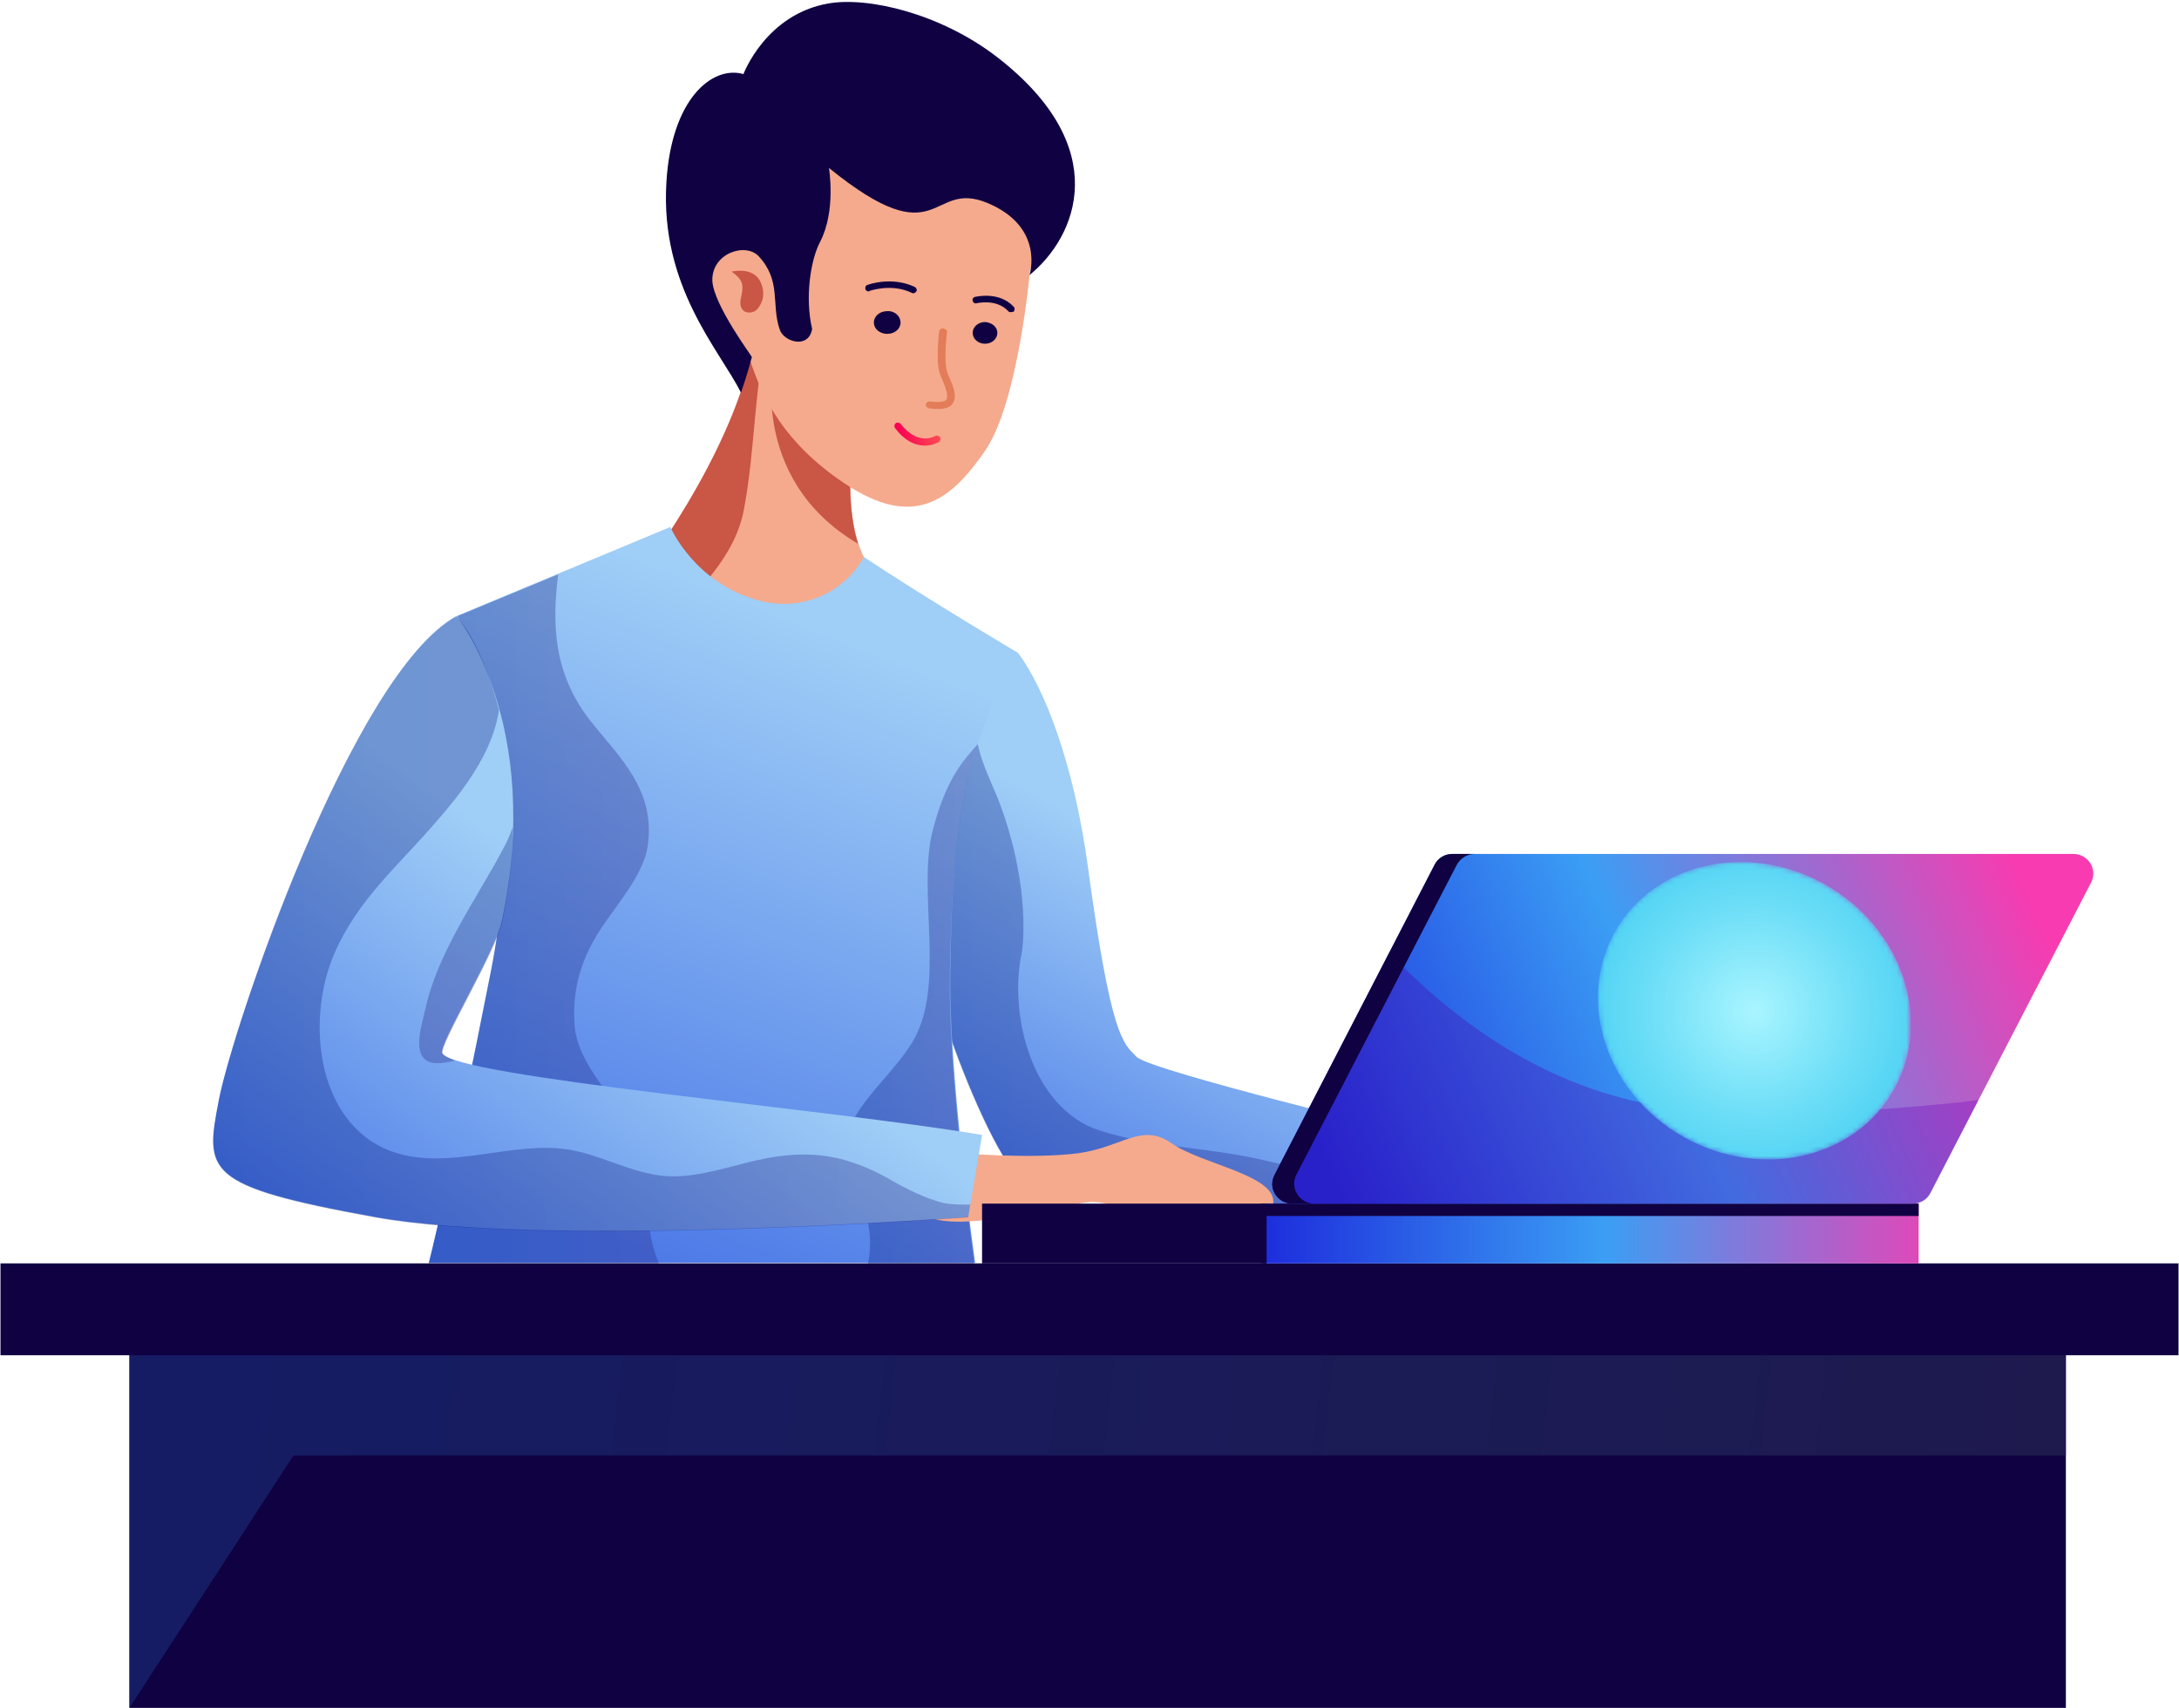 <?xml version="1.0" encoding="utf-8"?>
<!-- Generator: Adobe Illustrator 24.0.2, SVG Export Plug-In . SVG Version: 6.00 Build 0)  -->
<svg version="1.1" id="Layer_1" xmlns="http://www.w3.org/2000/svg" xmlns:xlink="http://www.w3.org/1999/xlink" x="0px" y="0px"
	 viewBox="0 0 441.1 345.8" style="enable-background:new 0 0 441.1 345.8;" xml:space="preserve">
<style type="text/css">
	.st0{fill:#F5AA8D;}
	.st1{fill:#CA5645;}
	.st2{fill:#100142;}
	.st3{fill:url(#SVGID_1_);}
	.st4{fill:#E37C58;}
	.st5{fill:url(#SVGID_2_);}
	.st6{opacity:0.32;fill:url(#SVGID_3_);}
	.st7{fill:url(#SVGID_4_);}
	.st8{opacity:0.32;fill:url(#SVGID_5_);}
	.st9{opacity:0.32;fill:url(#SVGID_6_);}
	.st10{fill:url(#SVGID_7_);}
	.st11{opacity:0.32;fill:url(#SVGID_8_);}
	.st12{opacity:0.32;fill:url(#SVGID_9_);}
	.st13{opacity:0.75;fill:url(#SVGID_10_);}
	.st14{fill:url(#SVGID_11_);}
	.st15{fill:url(#SVGID_12_);}
	.st16{opacity:0.32;fill:url(#SVGID_13_);}
	.st17{fill:url(#SVGID_14_);}
	.st18{fill:url(#SVGID_15_);}
	.st19{filter:url(#Adobe_OpacityMaskFilter);}
	.st20{fill:url(#SVGID_17_);}
	.st21{mask:url(#SVGID_16_);fill:url(#SVGID_18_);}
</style>
<g>
	<g>
		<path class="st0" d="M173.6,83.3c0,0-4.7,22.1,2.8,32c7.5,9.9,5.2,48-15.9,50.1c-21.1,2.2-30.6-49.3-30.6-49.3
			s23.1-29.8,23.7-53.9C153.4,62.1,168.8,81.5,173.6,83.3z"/>
		<path class="st1" d="M150.6,103.1c2.4-12.7,2-25.5,5.2-38c-1.5-1.8-2.4-2.9-2.4-2.9c-0.6,24.1-23.7,53.9-23.7,53.9s1,5.7,4.8,11
			C141.1,119.7,148.8,112.9,150.6,103.1z"/>
		<path class="st1" d="M172.7,88.5c-3.6-8-11.7-19-16-16.1c0,0-5.6,24.4,17,37.7c0,0,0,0,0,0C171.5,103.2,172,94.2,172.7,88.5z"/>
		<path class="st0" d="M208.5,54.8c0,0-2.3,26.6-9.1,36.5c-6.8,9.8-14.2,16.1-28.4,6.6c-12.4-8.3-16.7-17.4-19.2-25.1
			c0,0-6.3-5.4-8.2-11.6c-2.6-8.4,3-14,6.9-13.3c0,0,7.9,0.7,7.9,10.4c0,9.7-1-30.6,1.9-34.1c1.9-2.2,12.3,0.7,24.8,5.4
			C185.1,29.5,216.6,31.4,208.5,54.8z"/>
		<g>
			<path class="st2" d="M201.9,67.4c0,1.2-1.1,2.2-2.5,2.2c-1.4,0-2.5-1-2.5-2.2s1.1-2.2,2.5-2.2C200.8,65.3,201.9,66.2,201.9,67.4z
				"/>
		</g>
		<g>
			<path class="st2" d="M182.3,65.3c0,1.3-1.2,2.3-2.7,2.3c-1.5,0-2.7-1-2.7-2.3c0-1.3,1.2-2.3,2.7-2.3
				C181.1,62.9,182.3,64,182.3,65.3z"/>
		</g>
		<g>
			<linearGradient id="SVGID_1_" gradientUnits="userSpaceOnUse" x1="191.441" y1="87.404" x2="181.785" y2="88.169">
				<stop  offset="0" style="stop-color:#FC5653"/>
				<stop  offset="1" style="stop-color:#FC0053"/>
			</linearGradient>
			<path class="st3" d="M186.6,90.2c-1.6-0.2-3.5-1-5.4-3.5c-0.2-0.3-0.2-0.7,0.1-1c0.3-0.2,0.7-0.2,1,0.1c3.6,4.6,6.9,2.5,7,2.5
				c0.3-0.2,0.7-0.1,1,0.2c0.2,0.3,0.1,0.7-0.2,1C190,89.5,188.6,90.4,186.6,90.2z"/>
		</g>
		<g>
			<path class="st2" d="M175.8,59c-0.3,0-0.5-0.2-0.6-0.4c-0.1-0.4,0-0.8,0.4-0.9c0.2-0.1,4.9-1.8,9.6,0.4c0.3,0.2,0.5,0.6,0.3,0.9
				c-0.2,0.3-0.6,0.5-0.9,0.3c-4.2-2-8.5-0.4-8.6-0.4C176.1,59,175.9,59,175.8,59z"/>
		</g>
		<g>
			<path class="st2" d="M204.5,63.2c-0.2,0-0.3-0.1-0.4-0.2c-2.4-2.6-6.4-1.6-6.4-1.6c-0.4,0.1-0.7-0.1-0.8-0.5
				c-0.1-0.4,0.1-0.7,0.5-0.8c0.2,0,4.8-1.2,7.8,2c0.3,0.3,0.2,0.7,0,1C204.9,63.2,204.7,63.2,204.5,63.2z"/>
		</g>
		<path class="st1" d="M148.1,55c0,0,3.1-0.8,5,0.9c1.2,1.1,2.4,4.3,0.1,6.8c-1,1-4.2,1.1-3.1-2.9C150.6,57.5,150.2,56.5,148.1,55z"
			/>
		<g>
			<path class="st4" d="M188.4,82.7c-0.1,0-0.2,0-0.3,0c-0.4-0.1-0.7-0.4-0.7-0.8c0.1-0.4,0.5-0.7,0.9-0.6c1.6,0.2,2.8,0.1,3.2-0.3
				c0.6-0.7-0.1-2.6-0.7-4c-0.2-0.5-0.4-1-0.6-1.5c-0.8-2.6-0.1-8.2-0.1-8.4c0.1-0.4,0.5-0.7,0.9-0.6c0.4,0.1,0.8,0.4,0.7,0.8
				c0,0.1-0.7,5.6,0,7.9c0.1,0.4,0.3,0.8,0.5,1.3c0.8,1.8,1.7,4,0.5,5.4C192,82.7,190.6,83,188.4,82.7z"/>
		</g>
		<linearGradient id="SVGID_2_" gradientUnits="userSpaceOnUse" x1="244.26" y1="179.618" x2="208.177" y2="245.945">
			<stop  offset="0" style="stop-color:#9FCEF7"/>
			<stop  offset="1" style="stop-color:#4D7AE7"/>
		</linearGradient>
		<path class="st5" d="M196,128.8l10.1,3.4c5.5,7.4,11.3,22.7,14.1,43.1c4.7,34.7,7.1,35.9,9.9,38.7c2.8,2.8,56.9,15.9,56.9,15.9
			l-2.8,16.1c0,0-69.1-5.1-75.6-5.9c-6.5-0.8-24.3-46.2-23.9-64.4C185,157.5,196,128.8,196,128.8z"/>
		<linearGradient id="SVGID_3_" gradientUnits="userSpaceOnUse" x1="184.618" y1="190.469" x2="285.304" y2="190.469">
			<stop  offset="0" style="stop-color:#001B83"/>
			<stop  offset="0.995" style="stop-color:#272283"/>
		</linearGradient>
		<path class="st6" d="M278.6,239.1c-8.1-0.8-15.8-2.6-23.7-4.4c-10.7-2.4-21.7-2.4-32.3-5.8c-13.8-4.5-18.4-23.5-15.8-35.8
			c0.2-0.9,1.9-12.6-4-29.3c-1.5-4.3-4-8.7-4.9-13.3c-1-5.2-2.6-10.4-3.1-15.5c-4,10.9-10,28.8-10.2,40.7
			c-0.4,18.2,17.4,63.6,23.9,64.4c6.5,0.8,75.6,5.9,75.6,5.9l1.2-6.9C283.1,239.3,280.9,239.3,278.6,239.1z"/>
		<linearGradient id="SVGID_4_" gradientUnits="userSpaceOnUse" x1="169.196" y1="128.801" x2="120.91" y2="250.844">
			<stop  offset="0" style="stop-color:#9FCEF7"/>
			<stop  offset="1" style="stop-color:#4D7AE7"/>
		</linearGradient>
		<path class="st7" d="M206.1,132.2c0,0-17.6-10.4-31.2-19.4l-0.2,0.3c-4.5,7.6-13,10.5-20.6,8.6c-13.4-3.3-18.4-15-18.4-15
			l-43.2,18c0,0,15.6,27.6,6.9,71.8c-8.7,44.2-12.6,59.2-12.6,59.2h110.6c0,0-5.5-38.3-5-59.9C192.8,174.3,193.3,154.6,206.1,132.2z
			"/>
		<linearGradient id="SVGID_5_" gradientUnits="userSpaceOnUse" x1="86.707" y1="186.031" x2="133.3" y2="186.031">
			<stop  offset="0" style="stop-color:#001B83"/>
			<stop  offset="0.995" style="stop-color:#272283"/>
		</linearGradient>
		<path class="st8" d="M125.9,225.3c-3.6-5.1-9.2-11.2-9.6-17.9c-0.5-7.4,1.5-13.7,5.7-19.9c3.1-4.6,8.3-10.6,9.1-16.1
			c1.7-11.6-5.8-18.1-11.7-25.6c-7.3-9.4-7.7-19.3-6.4-29.5l-20.5,8.5c0,0,15.6,27.6,6.9,71.8c-8.7,44.2-12.6,59.2-12.6,59.2h46.6
			c-0.2-0.5-0.4-1-0.6-1.5C129.4,244.4,132.6,234.9,125.9,225.3z"/>
		<linearGradient id="SVGID_6_" gradientUnits="userSpaceOnUse" x1="170.854" y1="203.269" x2="197.906" y2="203.269">
			<stop  offset="0" style="stop-color:#001B83"/>
			<stop  offset="0.995" style="stop-color:#272283"/>
		</linearGradient>
		<path class="st9" d="M192.3,195.9c0.4-15.5,0.8-30,5.6-45.2c-2.6,3-6.3,6.6-9.1,17.5c-3.2,12.5,2.8,31.4-4.1,42.8
			c-3.3,5.4-8.4,9.7-11.6,15.1c-5.8,9.8,1.2,13,2.7,21.9c0.5,2.9,0.4,5.5-0.1,7.9h21.5C197.3,255.8,191.7,217.5,192.3,195.9z"/>
		<path class="st0" d="M194.5,233.5c0,0,14.6,1.2,23.7,0c9.1-1.2,12.8-6.3,19-2c6.1,4.3,21.7,6.5,20.5,12.4
			c-1.2,5.9-16.6,5.3-23.1,4.5c-2.6-0.3-8.3-5.9-15.1-4.9c-10,1.6-25.3,6-32.5,2.6C168.9,237.6,194.5,233.5,194.5,233.5z"/>
		<linearGradient id="SVGID_7_" gradientUnits="userSpaceOnUse" x1="135.677" y1="195.142" x2="83.145" y2="267.307">
			<stop  offset="0" style="stop-color:#9FCEF7"/>
			<stop  offset="1" style="stop-color:#4D7AE7"/>
		</linearGradient>
		<path class="st10" d="M198.8,229.8l-2.8,16.6c0,0-85.4,6.3-120.1,0c-34.7-6.3-34.4-9.2-31.6-23.7c2.8-14.5,27-86.3,48.1-98
			c0,0,17.7,21.7,9.2,61.7c-1.3,6.3-12.8,25-12.1,26.8C91.5,218,168.3,224.6,198.8,229.8z"/>
		<linearGradient id="SVGID_8_" gradientUnits="userSpaceOnUse" x1="109.318" y1="174.247" x2="85.964" y2="209.012">
			<stop  offset="0" style="stop-color:#001B83"/>
			<stop  offset="0.995" style="stop-color:#272283"/>
		</linearGradient>
		<path class="st11" d="M90.3,215.1c0.6-0.1,1.2-0.2,1.8-0.4c-1.4-0.5-2.3-1-2.5-1.4c-0.7-1.7,10.8-20.5,12.1-26.8
			c1.4-6.8,2.1-13.1,2.1-19c-0.5,1.3-1,2.6-1.7,3.9c-5.5,10.5-13.4,21.1-16,32.9C85.4,207.8,82.1,216.6,90.3,215.1z"/>
		<linearGradient id="SVGID_9_" gradientUnits="userSpaceOnUse" x1="43.189" y1="187.005" x2="196.449" y2="187.005">
			<stop  offset="0" style="stop-color:#001B83"/>
			<stop  offset="0.995" style="stop-color:#272283"/>
		</linearGradient>
		<path class="st12" d="M192.6,243.8c-3.3-0.2-8.6-2.8-11.4-4.4c-10.5-6.2-18.6-6.9-30-4c-5.6,1.4-11.8,3.4-17.7,2.6
			c-6.6-0.9-12.4-4.4-18.8-5.3c-11-1.6-23.4,4.1-34.3,0.8c-16.2-4.9-18.8-26.7-12.6-40.7c4.7-10.7,12.9-17.6,20.4-26.3
			c5-5.7,10.4-12.7,12.3-20.2c0.2-0.9,0.4-1.7,0.5-2.6c-3.8-14.5-8.6-18.9-8.6-18.9c-21.2,11.6-45.4,83.5-48.1,98
			c-2.8,14.5-3.2,17.4,31.6,23.7c34.7,6.3,120.1,0,120.1,0l0.4-2.6C195.1,243.9,193.8,243.9,192.6,243.8z"/>
		<rect x="26.2" y="271.8" class="st2" width="392" height="74"/>
		<linearGradient id="SVGID_10_" gradientUnits="userSpaceOnUse" x1="429.627" y1="332.166" x2="35.992" y2="287.813">
			<stop  offset="0" style="stop-color:#232350"/>
			<stop  offset="1" style="stop-color:#17256E"/>
		</linearGradient>
		<polygon class="st13" points="59.4,294.7 418.2,294.7 418.2,271.8 26.2,271.8 26.2,345.8 		"/>
		<rect x="0.1" y="255.8" class="st2" width="440.9" height="18.6"/>
		<g>
			<path class="st0" d="M283.7,230.5c0,0,18.6-1.6,24.5,0c5.9,1.6,20.9,6.7,15.8,11.4c-5.1,4.7-39.1-1.9-40.3-1.6
				C278.2,242,283.7,230.5,283.7,230.5z"/>
			<linearGradient id="SVGID_11_" gradientUnits="userSpaceOnUse" x1="399.017" y1="249.756" x2="257.633" y2="249.756">
				<stop  offset="0" style="stop-color:#F83BB0"/>
				<stop  offset="0.524" style="stop-color:#3B9EF4"/>
				<stop  offset="1" style="stop-color:#1E30DD"/>
			</linearGradient>
			<rect x="255.3" y="243.7" class="st14" width="133.1" height="12.1"/>
			<rect x="255.3" y="243.7" class="st2" width="133.1" height="2.5"/>
			<rect x="198.8" y="243.7" class="st2" width="57.6" height="12.1"/>
			<linearGradient id="SVGID_12_" gradientUnits="userSpaceOnUse" x1="409.445" y1="177.798" x2="270.456" y2="239.343">
				<stop  offset="0" style="stop-color:#F83BB0"/>
				<stop  offset="0.524" style="stop-color:#3B9EF4"/>
				<stop  offset="1" style="stop-color:#1E30DD"/>
			</linearGradient>
			<path class="st15" d="M290.4,175.1L258,237.9c-1.4,2.7,0.6,5.8,3.6,5.8h125.6c1.5,0,2.9-0.8,3.6-2.2l32.5-62.8
				c1.4-2.7-0.6-5.8-3.6-5.8H294C292.5,172.9,291.1,173.7,290.4,175.1z"/>
			<linearGradient id="SVGID_13_" gradientUnits="userSpaceOnUse" x1="412.168" y1="183.946" x2="273.179" y2="245.491">
				<stop  offset="0" style="stop-color:#9300C2"/>
				<stop  offset="0.406" style="stop-color:#5600B9"/>
				<stop  offset="1" style="stop-color:#4000A3"/>
			</linearGradient>
			<path class="st16" d="M395.6,223.3c-17.8,1.8-36.2,2.8-54.1,1.3c-23.9-2.1-44.1-14.8-60.3-31.7l-23.2,45
				c-1.4,2.7,0.6,5.8,3.6,5.8h125.6c1.5,0,2.9-0.8,3.6-2.2l9.7-18.8C398.8,222.9,397.2,223.2,395.6,223.3z"/>
			<path class="st2" d="M262.4,237.9l32.5-62.8c0.7-1.3,2.1-2.2,3.6-2.2H294c-1.5,0-2.9,0.8-3.6,2.2L258,237.9
				c-1.4,2.7,0.6,5.8,3.6,5.8h4.5C263,243.7,261.1,240.5,262.4,237.9z"/>
			<g>
				<linearGradient id="SVGID_14_" gradientUnits="userSpaceOnUse" x1="336.507" y1="209.467" x2="352" y2="209.467">
					<stop  offset="0" style="stop-color:#FFF84A"/>
					<stop  offset="1" style="stop-color:#FFEC38"/>
				</linearGradient>
				<path class="st17" d="M348.7,210.7L348.7,210.7c1.2-0.1,2.4-0.5,3.1-2.3c0.7-1.8-0.4-3.5-2.2-4l0,0l0.6-1.7l-2.9-0.8l-0.6,1.7
					l-1.2-0.3l0.6-1.7l-2.8-0.7l-0.6,1.6l-0.5-0.1l-0.4-0.1l-1.2-0.3l-1,2.7l1.2,0.3l-2.3,6.3l-1.1-0.4l-0.9,2.6l1.1,0.4l0.4,0.1
					l0.5,0.2l-0.6,1.5l2.6,0.9l0.6-1.5l1.1,0.4l-0.6,1.5l2.7,0.9l0.6-1.6l0.1,0c1.9,0.6,3.9-0.2,4.6-2.1
					C350.5,212.5,349.8,211.3,348.7,210.7z M347.1,206.7c0.5,0.1,0.7,0.7,0.5,1.2l-0.1,0.2c-0.2,0.5-0.7,0.8-1.2,0.7l-2.6-0.7l0.7-2
					L347.1,206.7z M342.1,212.5l0.7-2l2.8,0.8c0.5,0.1,0.7,0.7,0.5,1.2l-0.1,0.2c-0.2,0.5-0.7,0.8-1.2,0.7L342.1,212.5z"/>
				<g>
					<linearGradient id="SVGID_15_" gradientUnits="userSpaceOnUse" x1="331.635" y1="209.459" x2="358.252" y2="209.459">
						<stop  offset="0" style="stop-color:#FFF84A"/>
						<stop  offset="1" style="stop-color:#FFEC38"/>
					</linearGradient>
					<path class="st18" d="M336.9,220.1c-5.5-3.7-6.9-11.1-3.3-16.9c3.8-6.1,12-8.5,18.3-5c6.6,3.7,8.3,12.1,3.5,18.4
						C351,222.6,342.7,224,336.9,220.1z M350.5,200.4c-5.1-2.9-11.8-1-15,4c-3.1,4.8-1.9,10.9,2.7,13.9c4.7,3.1,11.6,1.9,15.2-3
						C357.2,210.2,355.9,203.4,350.5,200.4z"/>
				</g>
			</g>
		</g>
		<path class="st2" d="M201.9,11.6c-11.5-8.9-26.2-12.3-34.2-10.9c-12.7,2.2-17.2,14.3-17.2,14.3c-6.3-1.8-14.6,5-15.6,21.9
			c-1.3,21.2,10.8,34,15.1,42.6c0,0,1.3-3.7,2.2-7.2c0-0.2-7.7-10.5-8-15.4c-0.2-5.6,6.7-7.9,9.4-5c4.6,5,2.5,9.6,4.2,14.7
			c0.7,2.6,5.9,4.2,6.6,0c-1.5-6.4-0.3-14,1.6-17.6c3.3-6.3,1.8-15,1.8-15c22.7,18.4,20.3,2.2,32.1,7.1c11.7,4.9,8.5,14.6,8.5,14.6
			C218,47.9,225.5,29.9,201.9,11.6z"/>
	</g>
	<g>
		<defs>
			<filter id="Adobe_OpacityMaskFilter" filterUnits="userSpaceOnUse" x="323.4" y="174.6" width="63.4" height="60.2">
				<feColorMatrix  type="matrix" values="1 0 0 0 0  0 1 0 0 0  0 0 1 0 0  0 0 0 1 0"/>
			</filter>
		</defs>
		<mask maskUnits="userSpaceOnUse" x="323.4" y="174.6" width="63.4" height="60.2" id="SVGID_16_">
			<g class="st19">
				
					<radialGradient id="SVGID_17_" cx="67.292" cy="265.241" r="30.91" gradientTransform="matrix(0.871 0.491 -0.491 0.871 426.605 -59.443)" gradientUnits="userSpaceOnUse">
					<stop  offset="0" style="stop-color:#FFFFFF"/>
					<stop  offset="0.211" style="stop-color:#C4C4C4"/>
					<stop  offset="0.602" style="stop-color:#5C5C5C"/>
					<stop  offset="0.873" style="stop-color:#1A1A1A"/>
					<stop  offset="1" style="stop-color:#000000"/>
				</radialGradient>
				<path class="st20" d="M383.4,220.6c-7.9,14.1-27,18.4-42.6,9.6c-15.6-8.8-21.8-27.3-13.9-41.5c7.9-14.1,27-18.4,42.6-9.6
					C385.1,187.9,391.3,206.5,383.4,220.6z"/>
			</g>
		</mask>
		
			<radialGradient id="SVGID_18_" cx="67.292" cy="265.241" r="30.91" gradientTransform="matrix(0.871 0.491 -0.491 0.871 426.605 -59.443)" gradientUnits="userSpaceOnUse">
			<stop  offset="0" style="stop-color:#A9F5FF"/>
			<stop  offset="0.653" style="stop-color:#70DFF7"/>
			<stop  offset="1" style="stop-color:#56D5F4"/>
		</radialGradient>
		<path class="st21" d="M383.4,220.6c-7.9,14.1-27,18.4-42.6,9.6c-15.6-8.8-21.8-27.3-13.9-41.5c7.9-14.1,27-18.4,42.6-9.6
			C385.1,187.9,391.3,206.5,383.4,220.6z"/>
	</g>
</g>
</svg>
